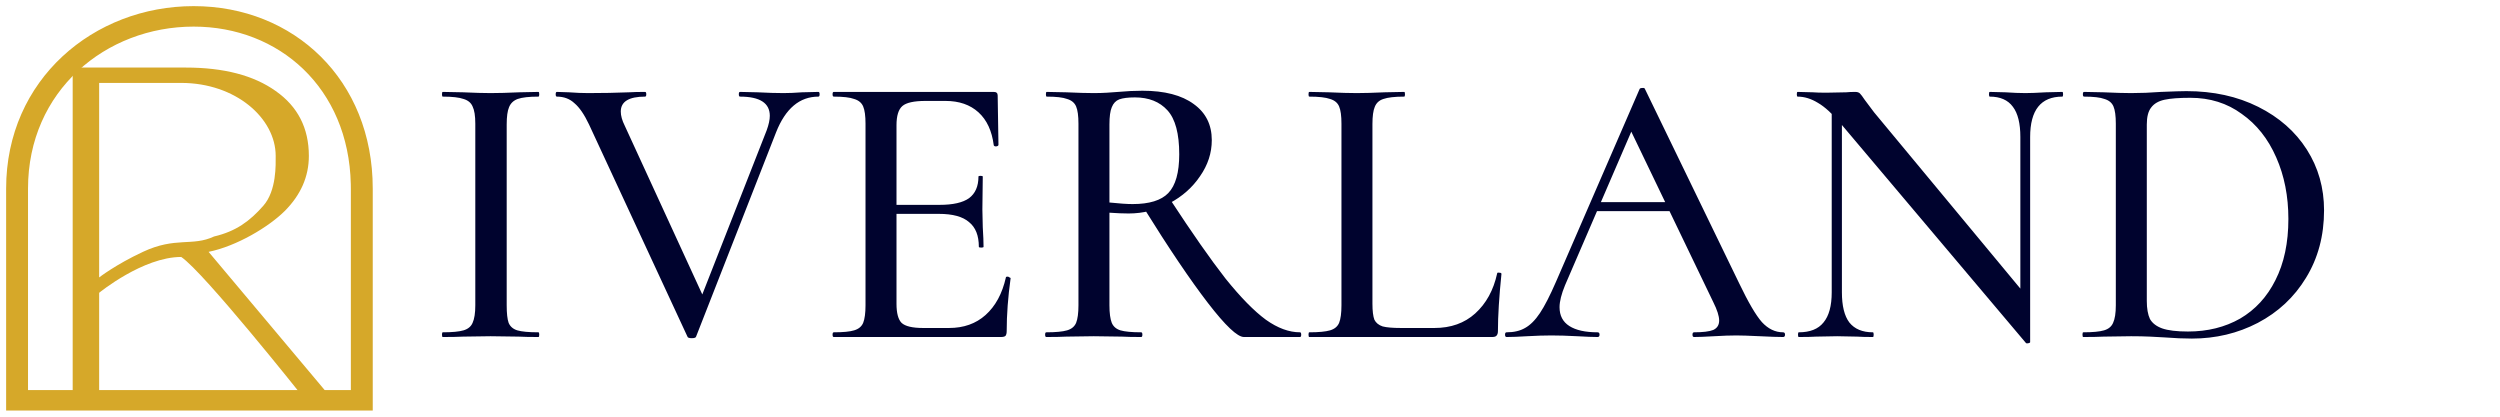 <svg width="204" height="34" viewBox="0 0 204 34" fill="none" xmlns="http://www.w3.org/2000/svg">
<g clip-path="url(#clip0_125_380)">
<path d="M41.346 24.908C41.346 25.569 41.399 26.049 41.505 26.348C41.633 26.647 41.868 26.849 42.209 26.956C42.572 27.063 43.148 27.116 43.938 27.116C43.98 27.116 44.002 27.18 44.002 27.308C44.002 27.436 43.98 27.5 43.938 27.5C43.255 27.5 42.721 27.489 42.337 27.468L40.033 27.436L37.794 27.468C37.388 27.489 36.834 27.5 36.13 27.5C36.087 27.5 36.066 27.436 36.066 27.308C36.066 27.18 36.087 27.116 36.13 27.116C36.898 27.116 37.463 27.063 37.825 26.956C38.188 26.849 38.434 26.647 38.562 26.348C38.711 26.028 38.785 25.548 38.785 24.908V10.092C38.785 9.452 38.711 8.983 38.562 8.684C38.434 8.385 38.188 8.183 37.825 8.076C37.463 7.948 36.898 7.884 36.13 7.884C36.087 7.884 36.066 7.82 36.066 7.692C36.066 7.564 36.087 7.5 36.13 7.5L37.794 7.532C38.732 7.575 39.479 7.596 40.033 7.596C40.652 7.596 41.431 7.575 42.37 7.532L43.938 7.5C43.98 7.5 44.002 7.564 44.002 7.692C44.002 7.82 43.98 7.884 43.938 7.884C43.169 7.884 42.604 7.948 42.242 8.076C41.9 8.204 41.666 8.428 41.538 8.748C41.41 9.047 41.346 9.516 41.346 10.156V24.908ZM66.784 7.5C66.848 7.5 66.88 7.564 66.88 7.692C66.88 7.82 66.848 7.884 66.784 7.884C65.248 7.884 64.096 8.855 63.328 10.796L56.8 27.468C56.779 27.553 56.662 27.596 56.448 27.596C56.235 27.596 56.118 27.553 56.096 27.468L48.064 10.156C47.68 9.345 47.286 8.769 46.88 8.428C46.496 8.065 46.016 7.884 45.44 7.884C45.376 7.884 45.344 7.82 45.344 7.692C45.344 7.564 45.376 7.5 45.44 7.5L46.432 7.532C46.987 7.575 47.51 7.596 48 7.596C49.152 7.596 50.262 7.575 51.328 7.532C51.67 7.511 52.107 7.5 52.64 7.5C52.704 7.5 52.736 7.564 52.736 7.692C52.736 7.82 52.704 7.884 52.64 7.884C51.318 7.884 50.656 8.289 50.656 9.1C50.656 9.441 50.763 9.825 50.976 10.252L57.536 24.524L56.384 26.38L62.56 10.636C62.731 10.167 62.816 9.772 62.816 9.452C62.816 8.407 62.006 7.884 60.384 7.884C60.32 7.884 60.288 7.82 60.288 7.692C60.288 7.564 60.32 7.5 60.384 7.5L61.824 7.532C62.635 7.575 63.339 7.596 63.936 7.596C64.384 7.596 64.886 7.575 65.44 7.532L66.784 7.5ZM68.034 27.5C67.97 27.5 67.938 27.436 67.938 27.308C67.938 27.18 67.97 27.116 68.034 27.116C68.802 27.116 69.357 27.063 69.698 26.956C70.061 26.849 70.306 26.647 70.434 26.348C70.562 26.028 70.626 25.548 70.626 24.908V10.092C70.626 9.452 70.562 8.983 70.434 8.684C70.306 8.385 70.061 8.183 69.698 8.076C69.357 7.948 68.802 7.884 68.034 7.884C67.97 7.884 67.938 7.82 67.938 7.692C67.938 7.564 67.97 7.5 68.034 7.5H81.09C81.304 7.5 81.41 7.596 81.41 7.788L81.474 11.82C81.474 11.884 81.41 11.927 81.282 11.948C81.176 11.948 81.112 11.916 81.09 11.852C80.941 10.679 80.525 9.783 79.842 9.164C79.16 8.545 78.264 8.236 77.154 8.236H75.522C74.584 8.236 73.954 8.375 73.634 8.652C73.314 8.929 73.154 9.452 73.154 10.22V24.78C73.154 25.548 73.293 26.071 73.57 26.348C73.869 26.625 74.456 26.764 75.33 26.764H77.442C78.637 26.764 79.629 26.412 80.418 25.708C81.229 24.983 81.784 23.959 82.082 22.636C82.082 22.593 82.125 22.572 82.21 22.572C82.274 22.572 82.328 22.593 82.37 22.636C82.434 22.657 82.466 22.679 82.466 22.7C82.253 24.236 82.146 25.676 82.146 27.02C82.146 27.191 82.114 27.319 82.05 27.404C81.986 27.468 81.858 27.5 81.666 27.5H68.034ZM79.874 20.14C79.874 19.223 79.608 18.551 79.074 18.124C78.562 17.676 77.741 17.452 76.61 17.452H71.938V16.716H76.674C77.762 16.716 78.562 16.535 79.074 16.172C79.586 15.788 79.842 15.201 79.842 14.412C79.842 14.369 79.896 14.348 80.002 14.348C80.13 14.348 80.194 14.369 80.194 14.412L80.162 17.1L80.194 18.54C80.237 19.223 80.258 19.756 80.258 20.14C80.258 20.183 80.194 20.204 80.066 20.204C79.938 20.204 79.874 20.183 79.874 20.14ZM101.506 27.5C100.973 27.5 99.991 26.572 98.562 24.716C97.133 22.86 95.383 20.268 93.314 16.94L95.458 16.236C97.271 19.009 98.786 21.175 100.002 22.732C101.239 24.268 102.338 25.388 103.298 26.092C104.258 26.775 105.186 27.116 106.082 27.116C106.146 27.116 106.178 27.18 106.178 27.308C106.178 27.436 106.146 27.5 106.082 27.5H101.506ZM93.218 7.404C95.031 7.404 96.429 7.767 97.41 8.492C98.391 9.196 98.882 10.177 98.882 11.436C98.882 12.481 98.562 13.463 97.922 14.38C97.303 15.297 96.471 16.033 95.426 16.588C94.381 17.143 93.271 17.42 92.098 17.42C91.65 17.42 91.127 17.399 90.53 17.356V24.908C90.53 25.548 90.594 26.028 90.722 26.348C90.85 26.647 91.085 26.849 91.426 26.956C91.789 27.063 92.354 27.116 93.122 27.116C93.186 27.116 93.218 27.18 93.218 27.308C93.218 27.436 93.186 27.5 93.122 27.5C92.461 27.5 91.938 27.489 91.554 27.468L89.25 27.436L87.01 27.468C86.605 27.489 86.061 27.5 85.378 27.5C85.314 27.5 85.282 27.436 85.282 27.308C85.282 27.18 85.314 27.116 85.378 27.116C86.146 27.116 86.711 27.063 87.074 26.956C87.437 26.849 87.682 26.647 87.81 26.348C87.938 26.028 88.002 25.548 88.002 24.908V10.092C88.002 9.452 87.938 8.983 87.81 8.684C87.682 8.385 87.437 8.183 87.074 8.076C86.733 7.948 86.178 7.884 85.41 7.884C85.367 7.884 85.346 7.82 85.346 7.692C85.346 7.564 85.367 7.5 85.41 7.5L87.01 7.532C87.949 7.575 88.695 7.596 89.25 7.596C89.634 7.596 89.997 7.585 90.338 7.564C90.679 7.543 90.978 7.521 91.234 7.5C91.938 7.436 92.599 7.404 93.218 7.404ZM96.226 12.588C96.226 10.903 95.906 9.708 95.266 9.004C94.626 8.3 93.741 7.948 92.61 7.948C92.055 7.948 91.629 8.001 91.33 8.108C91.053 8.215 90.85 8.428 90.722 8.748C90.594 9.047 90.53 9.516 90.53 10.156V16.524C91.341 16.609 91.97 16.652 92.418 16.652C93.783 16.652 94.754 16.353 95.33 15.756C95.927 15.137 96.226 14.081 96.226 12.588ZM111.991 24.78C111.991 25.377 112.045 25.815 112.151 26.092C112.279 26.348 112.503 26.529 112.823 26.636C113.143 26.721 113.645 26.764 114.327 26.764H117.047C118.391 26.764 119.501 26.369 120.375 25.58C121.271 24.769 121.869 23.681 122.167 22.316C122.167 22.252 122.221 22.231 122.327 22.252C122.455 22.252 122.519 22.284 122.519 22.348C122.327 24.225 122.231 25.783 122.231 27.02C122.231 27.191 122.189 27.319 122.103 27.404C122.039 27.468 121.922 27.5 121.751 27.5H106.839C106.797 27.5 106.775 27.436 106.775 27.308C106.775 27.18 106.797 27.116 106.839 27.116C107.607 27.116 108.173 27.063 108.535 26.956C108.898 26.849 109.143 26.647 109.271 26.348C109.399 26.028 109.463 25.548 109.463 24.908V10.092C109.463 9.452 109.399 8.983 109.271 8.684C109.143 8.385 108.898 8.183 108.535 8.076C108.173 7.948 107.607 7.884 106.839 7.884C106.797 7.884 106.775 7.82 106.775 7.692C106.775 7.564 106.797 7.5 106.839 7.5L108.439 7.532C109.378 7.575 110.135 7.596 110.711 7.596C111.287 7.596 112.045 7.575 112.983 7.532L114.583 7.5C114.626 7.5 114.647 7.564 114.647 7.692C114.647 7.82 114.626 7.884 114.583 7.884C113.815 7.884 113.25 7.948 112.887 8.076C112.546 8.183 112.311 8.396 112.183 8.716C112.055 9.015 111.991 9.484 111.991 10.124V24.78ZM130.331 16.492H136.923L137.147 17.228H129.851L130.331 16.492ZM145.499 27.116C145.605 27.116 145.659 27.18 145.659 27.308C145.659 27.436 145.605 27.5 145.499 27.5C145.093 27.5 144.464 27.479 143.611 27.436C142.715 27.393 142.075 27.372 141.691 27.372C141.2 27.372 140.592 27.393 139.867 27.436C139.141 27.479 138.597 27.5 138.235 27.5C138.149 27.5 138.107 27.436 138.107 27.308C138.107 27.18 138.149 27.116 138.235 27.116C138.96 27.116 139.483 27.052 139.803 26.924C140.123 26.775 140.283 26.519 140.283 26.156C140.283 25.793 140.123 25.292 139.803 24.652L132.923 10.348L133.947 8.812L127.707 23.276C127.408 24.001 127.259 24.599 127.259 25.068C127.259 25.751 127.525 26.263 128.059 26.604C128.592 26.945 129.36 27.116 130.363 27.116C130.469 27.116 130.523 27.18 130.523 27.308C130.523 27.436 130.469 27.5 130.363 27.5C129.979 27.5 129.424 27.479 128.699 27.436C127.888 27.393 127.184 27.372 126.587 27.372C126.032 27.372 125.371 27.393 124.603 27.436C123.92 27.479 123.365 27.5 122.939 27.5C122.853 27.5 122.811 27.436 122.811 27.308C122.811 27.18 122.853 27.116 122.939 27.116C123.536 27.116 124.037 26.999 124.443 26.764C124.869 26.529 125.275 26.124 125.659 25.548C126.043 24.972 126.48 24.119 126.971 22.988L133.787 7.276C133.808 7.212 133.883 7.18 134.011 7.18C134.139 7.159 134.213 7.191 134.235 7.276L141.915 23.116C142.661 24.673 143.28 25.729 143.771 26.284C144.283 26.839 144.859 27.116 145.499 27.116ZM149.468 8.236L150.3 8.3V23.852C150.3 24.961 150.503 25.783 150.908 26.316C151.335 26.849 151.975 27.116 152.828 27.116C152.871 27.116 152.892 27.18 152.892 27.308C152.892 27.436 152.871 27.5 152.828 27.5C152.274 27.5 151.847 27.489 151.548 27.468L149.916 27.436L148.188 27.468C147.868 27.489 147.399 27.5 146.78 27.5C146.738 27.5 146.716 27.436 146.716 27.308C146.716 27.18 146.738 27.116 146.78 27.116C147.698 27.116 148.37 26.849 148.796 26.316C149.244 25.783 149.468 24.961 149.468 23.852V8.236ZM165.66 27.916C165.66 27.959 165.607 27.991 165.5 28.012C165.415 28.033 165.351 28.023 165.309 27.98L150.236 10.124C149.532 9.292 148.903 8.716 148.348 8.396C147.794 8.055 147.239 7.884 146.684 7.884C146.642 7.884 146.62 7.82 146.62 7.692C146.62 7.564 146.642 7.5 146.684 7.5L147.932 7.532C148.188 7.553 148.551 7.564 149.02 7.564L150.652 7.532C150.866 7.511 151.111 7.5 151.388 7.5C151.559 7.5 151.687 7.543 151.772 7.628C151.858 7.713 151.986 7.884 152.156 8.14L152.924 9.164L165.404 24.204L165.66 27.916ZM165.66 27.916L164.861 26.924V11.18C164.861 10.071 164.658 9.249 164.253 8.716C163.847 8.161 163.218 7.884 162.365 7.884C162.322 7.884 162.3 7.82 162.3 7.692C162.3 7.564 162.322 7.5 162.365 7.5L163.644 7.532C164.284 7.575 164.829 7.596 165.277 7.596C165.66 7.596 166.215 7.575 166.941 7.532L168.285 7.5C168.327 7.5 168.348 7.564 168.348 7.692C168.348 7.82 168.327 7.884 168.285 7.884C166.535 7.884 165.66 8.983 165.66 11.18V27.916ZM178.859 27.628C178.198 27.628 177.451 27.596 176.619 27.532C176.299 27.511 175.905 27.489 175.435 27.468C174.987 27.447 174.475 27.436 173.899 27.436L171.659 27.468C171.254 27.489 170.699 27.5 169.995 27.5C169.953 27.5 169.931 27.436 169.931 27.308C169.931 27.18 169.953 27.116 169.995 27.116C170.763 27.116 171.329 27.063 171.691 26.956C172.054 26.849 172.299 26.647 172.427 26.348C172.577 26.028 172.651 25.548 172.651 24.908V10.092C172.651 9.452 172.587 8.983 172.459 8.684C172.331 8.385 172.086 8.183 171.723 8.076C171.382 7.948 170.827 7.884 170.059 7.884C169.995 7.884 169.963 7.82 169.963 7.692C169.963 7.564 169.995 7.5 170.059 7.5L171.659 7.532C172.598 7.575 173.345 7.596 173.899 7.596C174.689 7.596 175.499 7.564 176.331 7.5C177.355 7.457 178.049 7.436 178.411 7.436C180.609 7.436 182.561 7.863 184.267 8.716C185.974 9.569 187.297 10.732 188.236 12.204C189.174 13.676 189.643 15.329 189.643 17.164C189.643 19.233 189.153 21.068 188.171 22.668C187.212 24.247 185.9 25.473 184.235 26.348C182.593 27.201 180.801 27.628 178.859 27.628ZM178.539 27.052C180.139 27.052 181.558 26.7 182.795 25.996C184.033 25.271 184.993 24.225 185.675 22.86C186.38 21.473 186.732 19.809 186.732 17.868C186.732 16.012 186.401 14.337 185.74 12.844C185.078 11.329 184.139 10.145 182.923 9.292C181.729 8.417 180.331 7.98 178.731 7.98C177.814 7.98 177.11 8.033 176.619 8.14C176.129 8.247 175.766 8.46 175.531 8.78C175.297 9.079 175.179 9.537 175.179 10.156V24.556C175.179 25.175 175.265 25.665 175.435 26.028C175.627 26.369 175.958 26.625 176.427 26.796C176.918 26.967 177.622 27.052 178.539 27.052Z" fill="#00032E"/>
<path d="M26.844 32.247H24.611C24.611 32.247 16.647 22.221 14.788 20.968C11.663 20.968 8.091 23.892 8.091 23.892V32.247H5.931V5.513H15.162C18.262 5.513 20.707 6.151 22.496 7.427C24.3 8.691 25.203 10.456 25.203 12.723C25.203 14.403 24.547 15.901 23.236 17.217C21.925 18.519 19.319 20.082 17.021 20.551L26.844 32.247ZM8.091 22.639C8.091 22.639 9.43 21.595 11.663 20.551C14.342 19.297 15.681 20.133 17.467 19.297C19.253 18.88 20.38 18.048 21.486 16.791C22.579 15.548 22.496 13.415 22.496 12.723C22.496 9.648 19.23 6.766 14.788 6.766H8.091V22.639Z" fill="#D6A829"/>
<path d="M28.625 15.014C28.449 7.169 22.77 2.171 15.801 2.171C8.64 2.171 2.286 7.406 2.286 15.39V31.829H28.63V15.39L28.625 15.014ZM30.416 33.5H0.5V15.39C0.5 6.472 7.666 0.5 15.801 0.5C23.962 0.5 30.416 6.497 30.416 15.39V33.5Z" fill="#D6A829"/>
</g>
<defs>
<clipPath id="clip0_125_380">
<rect width="203" height="33" fill="white" transform="translate(0.5 0.5)"/>
</clipPath>
</defs>
</svg>
